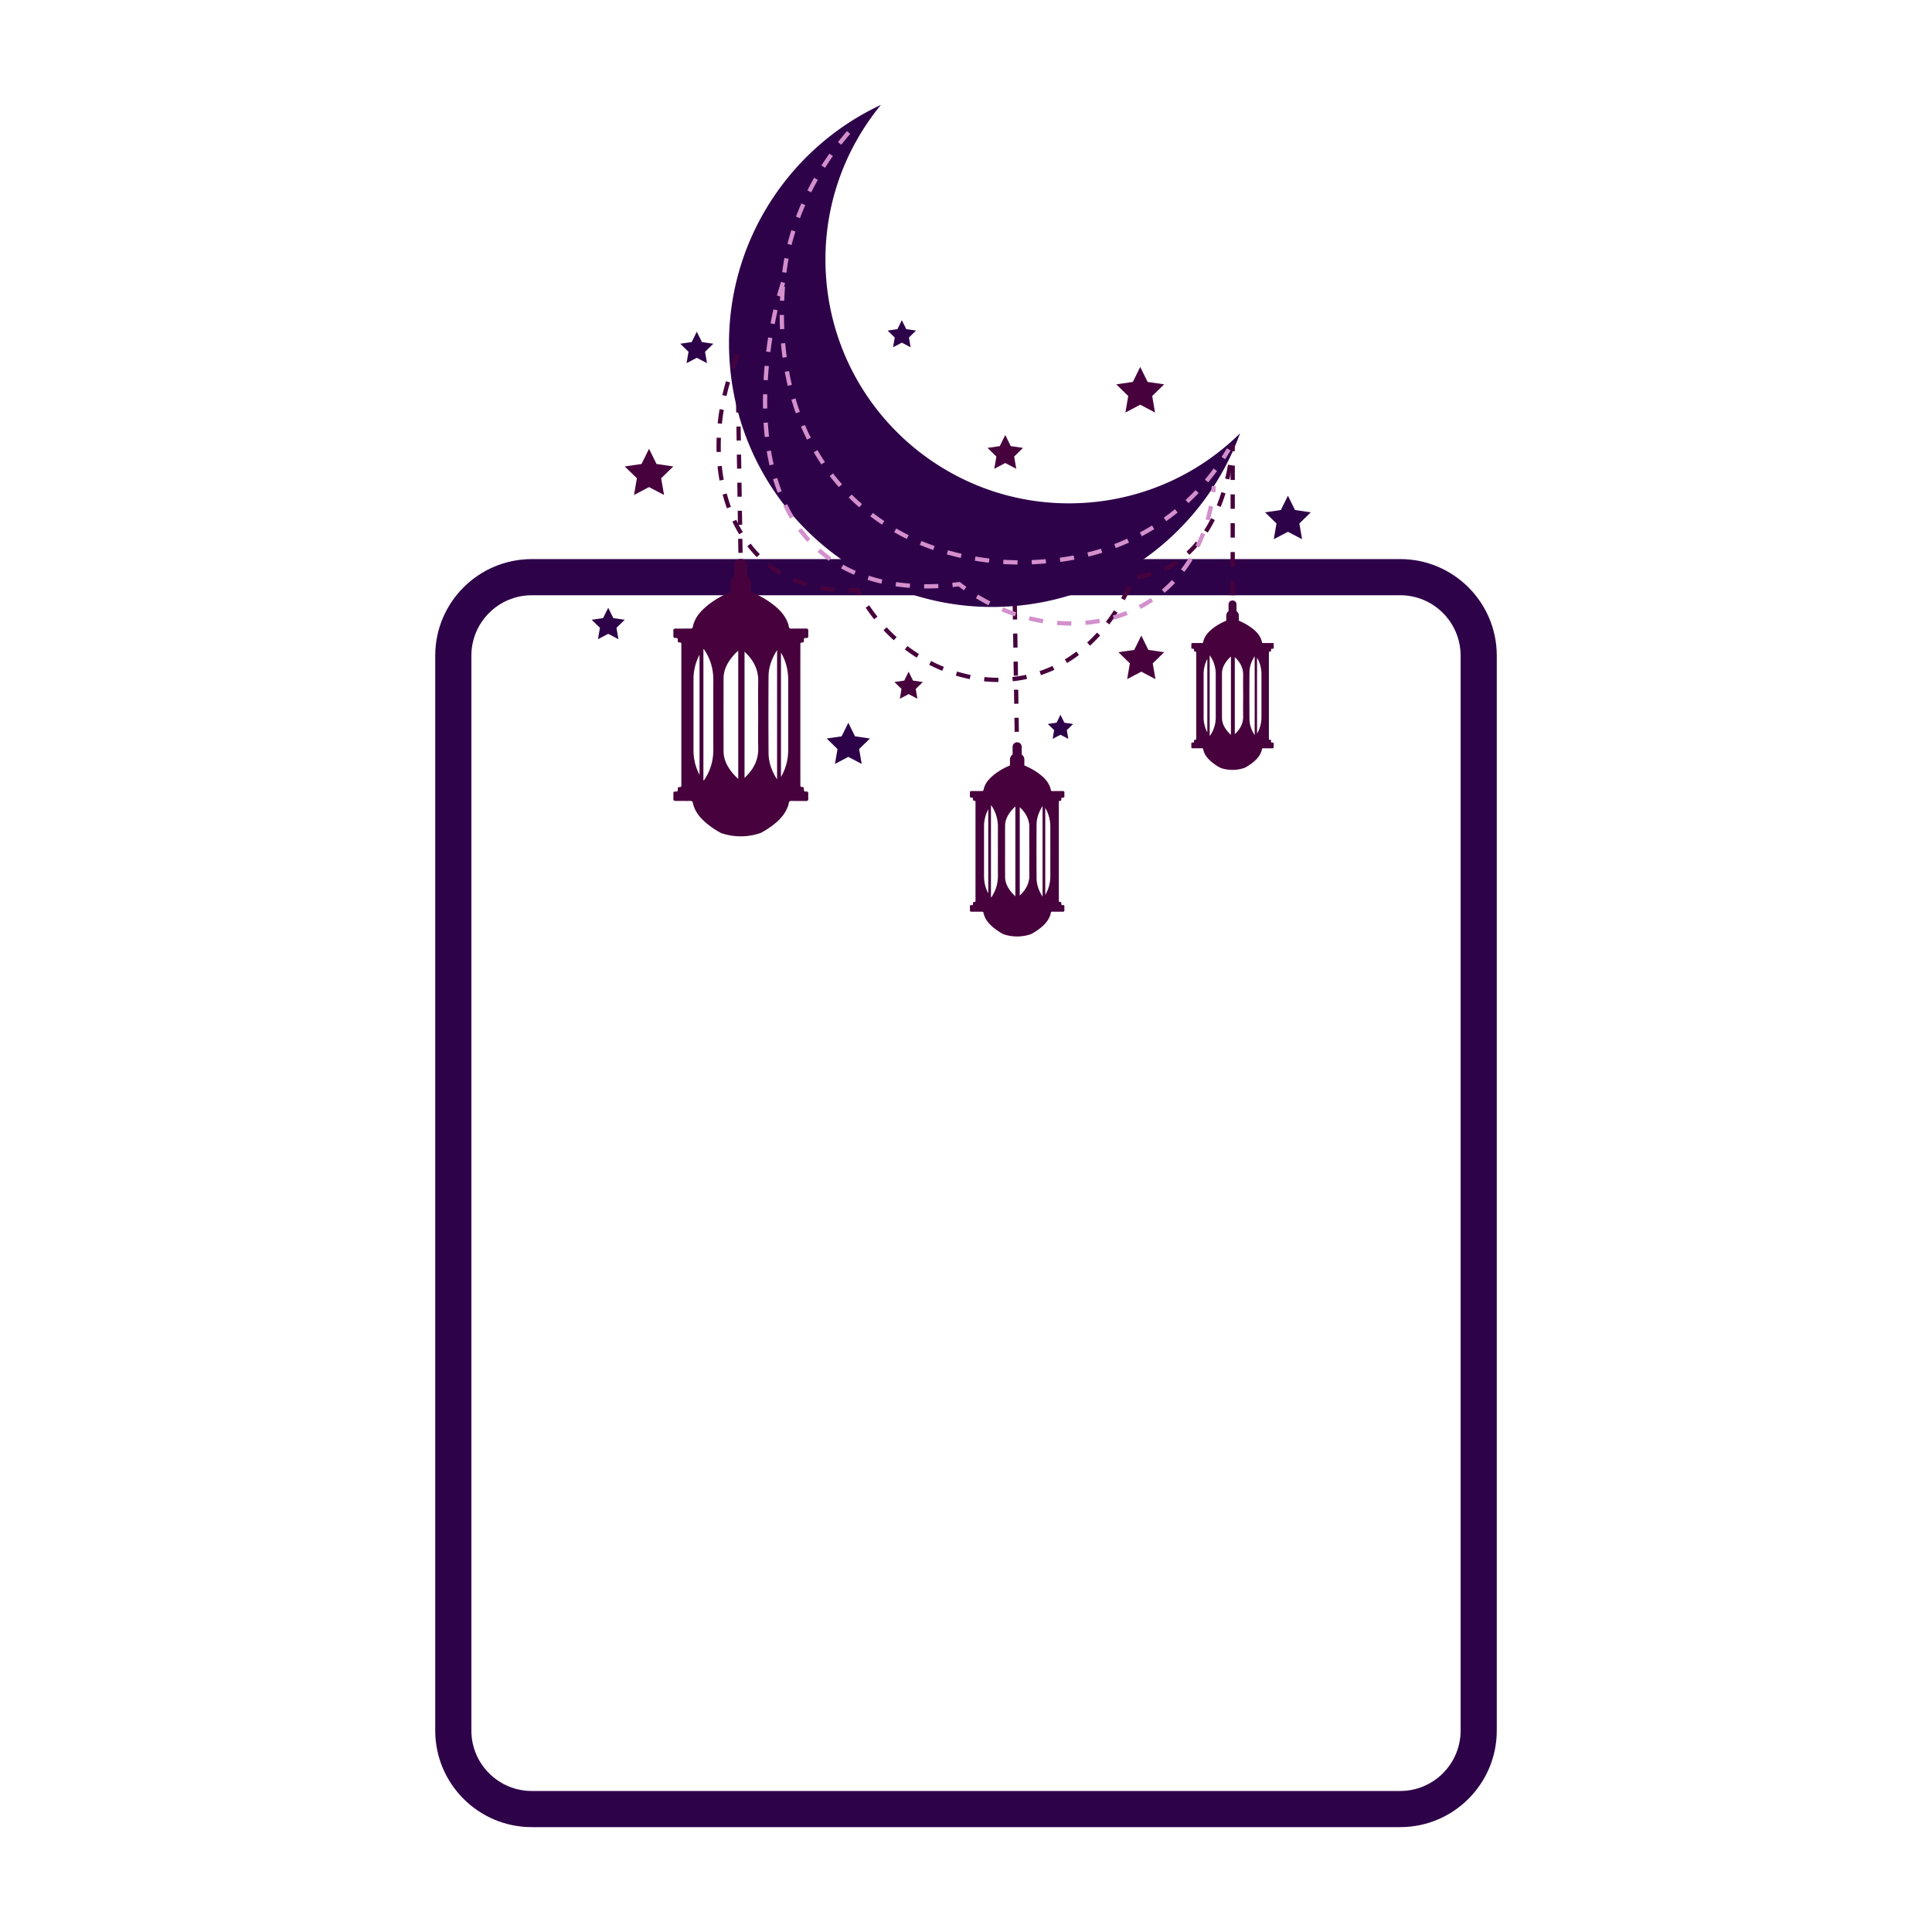 <svg xmlns="http://www.w3.org/2000/svg" viewBox="0 0 2000 2000" width="300" height="300" fill="none"><defs><style>.cls-eid61{fill:#2e0249}.cls-eid62{fill:#d390cc}.cls-eid63{fill:#47023d}</style></defs><path d="M1449.54 1891.44H550.47c-55.09 0-99.92-44.82-99.92-99.91V678.69c0-55.09 44.82-99.92 99.92-99.92h899.07c55.09 0 99.92 44.82 99.92 99.92v1112.83c0 55.09-44.82 99.91-99.92 99.91ZM550.46 616.21c-34.46 0-62.49 28.03-62.49 62.49v1112.83c0 34.45 28.03 62.48 62.49 62.48h899.07c34.46 0 62.49-28.03 62.49-62.48V678.69c0-34.45-28.03-62.49-62.49-62.49H550.46Z" class="cls-eid61"/><path d="m764.553 586.922 4.41-.068.114 7.349-4.41.068zm-.203-14.582-.23-14.53 4.41-.07.23 14.53zm-.45-29.06-.23-14.53 4.41-.07.23 14.53zm-.45-29.06-.23-14.53 4.41-.07.23 14.53zm-.45-29.06-.23-14.53 4.41-.07.23 14.53zm-.45-29.06-.23-14.53 4.41-.07.23 14.53zm-.45-29.06-.23-14.53 4.41-.07.23 14.53zm-.45-29.06-.23-14.53 4.41-.07.23 14.53zm-.585-36.41 4.41-.069.115 7.35-4.41.068zm289.615 417.9-.11-7.29 2.2-.09 2.21-.04.11 7.35zm-.34-21.88-.23-14.53 4.41-.07.23 14.53zm-.45-29.06-.23-14.53 4.41-.07.23 14.53zm-.45-29.06-.23-14.53 4.41-.07.23 14.53zm-.45-29.06-.23-14.53 4.41-.07.23 14.53zm-.45-29.06-.23-14.53 4.41-.07.23 14.53zm-.45-29.06-.23-14.53 4.41-.07.23 14.53zm-.45-29.06-.23-14.53 4.41-.07.23 14.53zm-.48-29.07-.11-7.35 4.41-.07.11 7.3z" class="cls-eid63"/><path d="M1283.7 448.59c-35.42 97.55-125.26 170.43-235.46 178.92-11.29.87-22.47 1.04-33.5.54-21.59-.97-42.59-4.48-62.7-10.26-31.22-8.97-60.28-23.41-85.98-42.28-.89-.64-1.76-1.29-2.63-1.95a269 269 0 0 1-19.08-15.76 188 188 0 0 1-3.59-3.31c-2.72-2.55-5.39-5.16-8-7.82-.82-.83-1.63-1.67-2.44-2.51-22.84-23.84-41.45-51.9-54.5-83.03-10.99-26.22-18.04-54.63-20.34-84.53-8.96-116.43 56.58-221.39 156.48-268.04-39.95 48.54-61.92 111.99-56.71 179.62 3.42 44.46 18.17 85.33 41.2 120.01 27.58 41.53 67.03 74.18 113.13 93.46 35.67 14.92 75.33 21.83 116.53 18.66 61.78-4.76 116.65-31.39 157.58-71.73Z" class="cls-eid61"/><path d="M834.44 819.38c-1.7.22-2.42-.41-2.25-2.19.13-1.31-.09-2.65-1.88-2.51-1.8.14-1.76-.95-1.76-2.19 0-9.15-.03-18.29-.03-27.44v-90.26c0-9.15.03-18.29.03-27.44 0-1.25-.04-2.34 1.76-2.19 1.8.14 2.01-1.2 1.88-2.51-.17-1.78.54-2.41 2.25-2.19 1.93.25 2.42-.8 2.33-2.51-.08-1.55-.13-3.11-.01-4.65.17-2.09-.77-2.69-2.73-2.65-4.88.1-9.77-.05-14.64.1-1.87.06-2.63-.6-2.89-2.37-.34-2.4-1.29-4.61-2.37-6.77-3.89-7.82-10.22-13.34-17.18-18.25-6.07-4.28-12.62-7.65-19.42-10.56v-8.74c0-3.05-1.55-5.75-3.9-7.34v-11.43c0-3.72-3.02-6.74-6.74-6.74s-6.74 3.02-6.74 6.74v11.43a8.85 8.85 0 0 0-3.9 7.34v8.79c-9.7 4.04-18.73 9.23-26.62 16.28-6.02 5.37-10.75 11.58-12.41 19.69-.32 1.53-1.09 1.92-2.57 1.89-5.04-.07-10.07.03-15.11-.01-1.73-.02-2.61.55-2.5 2.42.1 1.62.09 3.26.02 4.88-.08 1.76.59 2.7 2.43 2.44s2.29.64 2.15 2.28c-.09 1.02.06 2.42 1.29 2.32 2.87-.23 2.4 1.61 2.4 3.28v143.19c0 1.66.47 3.51-2.4 3.28-1.24-.1-1.38 1.3-1.29 2.32.15 1.64-.31 2.54-2.15 2.28-1.85-.26-2.51.68-2.43 2.44.07 1.63.08 3.26-.02 4.88-.11 1.86.77 2.44 2.5 2.42 5.04-.04 10.08.06 15.11-.01.39 0 .73.02 1.03.09.82.18 1.31.68 1.54 1.81 1.67 8.11 6.39 14.31 12.41 19.69 5.17 4.62 10.82 8.43 16.83 11.65 6.24 2.19 13.12 3.4 20.34 3.4s14.54-1.29 20.94-3.61c3.17-1.71 6.25-3.59 9.21-5.67 6.96-4.91 13.29-10.43 17.18-18.25 1.08-2.16 2.03-4.37 2.37-6.77.18-1.21.59-1.9 1.42-2.2.39-.14.87-.19 1.46-.17 4.88.14 9.76 0 14.64.1 1.96.04 2.89-.56 2.73-2.65-.12-1.54-.07-3.1.01-4.65.09-1.7-.4-2.76-2.33-2.51Zm-116.53-42.79v-73.3c0-9.06 2.07-17.57 6.23-25.47v124.25c-.21-.39-.41-.79-.61-1.19-3.76-7.56-5.62-15.67-5.63-24.28Zm19 12.9c-1.31 5.55-3.5 10.85-6.62 15.9-1.04 1.68-1.58 2.52-2.13 2.52V671.97c.54 0 1.09.84 2.13 2.52 5.55 9.01 8.15 18.83 8.15 29.38v.38h-.01c-.05 11.9-.02 23.8-.02 35.69 0 11.9-.02 23.79.02 35.69h.01v.38c0 4.64-.5 9.13-1.53 13.48m21.64 11.03c-4.11-4.97-7.38-10.35-8.77-16.46-.47-2.07-.73-4.21-.74-6.45-.03-12.56-.03-25.12-.03-37.68s0-25.12.03-37.68c.02-8.89 4-16.26 9.51-22.91 1.72-2.08 3.62-4 5.66-5.77v132.7a49 49 0 0 1-5.66-5.77Zm25.38-16.43c-1.97 8.3-6.76 15.13-13.19 21.17V674.62c8.49 7.97 14.12 17.32 14.19 29.63h-.04c0 1.18 0 2.36-.01 3.54-.18 10.71-.01 21.43-.01 32.15s-.17 21.44.01 32.15c0 1.18 0 2.36.01 3.54h.04c-.02 2.99-.36 5.8-1 8.46m12.9 5.48a44.2 44.2 0 0 1-1.22-9.95c-.1-13.23-.13-26.45-.15-39.68.02-13.23.06-26.45.15-39.68.07-9.85 3.44-18.79 8.71-27.07.04-.06.08-.11.11-.17v133.83c-.04-.06-.08-.11-.11-.17-3.44-5.4-6.07-11.08-7.5-17.11Zm19.11-13.44c0 8.87-1.86 17.18-5.72 24.93-.54 1.1-1.13 2.18-1.75 3.26V675.57c5.05 8.66 7.47 18.07 7.47 28.18v35.11h.04v2.16h-.04zm284.3 160.83c-1.19.15-1.69-.29-1.57-1.53.09-.92-.06-1.85-1.32-1.75s-1.23-.66-1.23-1.54c0-6.41-.02-12.81-.02-19.21v-63.16c0-6.4.02-12.8.02-19.21 0-.87-.03-1.64 1.23-1.54s1.41-.84 1.32-1.75c-.12-1.24.38-1.68 1.57-1.53 1.35.18 1.7-.56 1.63-1.75-.06-1.08-.09-2.18 0-3.25.12-1.46-.54-1.88-1.91-1.86-3.42.07-6.84-.03-10.25.07-1.31.04-1.84-.42-2.02-1.66-.24-1.68-.9-3.22-1.66-4.74-2.72-5.48-7.15-9.34-12.03-12.78-4.25-2.99-8.84-5.35-13.6-7.4v-6.12c0-2.14-1.08-4.02-2.73-5.14v-8c0-2.61-2.11-4.72-4.72-4.72s-4.72 2.11-4.72 4.72v8c-1.65 1.11-2.73 3-2.73 5.14v6.15c-6.79 2.83-13.11 6.46-18.64 11.39-4.21 3.76-7.52 8.11-8.69 13.78-.22 1.07-.76 1.34-1.8 1.33-3.53-.05-7.05.02-10.58 0-1.21-.01-1.83.39-1.75 1.69.07 1.13.07 2.28.01 3.42-.05 1.23.41 1.89 1.7 1.71s1.61.45 1.5 1.59c-.06.71.04 1.7.91 1.63 2.01-.16 1.68 1.13 1.68 2.29v100.23c0 1.16.33 2.46-1.68 2.29-.87-.07-.97.91-.91 1.63.1 1.15-.22 1.78-1.5 1.59-1.29-.18-1.76.47-1.7 1.71.05 1.14.06 2.28-.01 3.42-.08 1.3.54 1.71 1.75 1.69 3.53-.03 7.06.04 10.58 0 .28 0 .51.01.72.06.58.12.92.47 1.08 1.26 1.17 5.67 4.48 10.02 8.69 13.78 3.62 3.23 7.58 5.9 11.78 8.15 4.37 1.53 9.18 2.38 14.24 2.38s10.18-.9 14.66-2.53c2.22-1.2 4.37-2.51 6.45-3.97 4.87-3.44 9.31-7.3 12.03-12.78.75-1.51 1.42-3.06 1.66-4.74.12-.85.41-1.33 1-1.54.27-.1.61-.13 1.03-.12 3.41.1 6.83 0 10.25.07 1.37.03 2.03-.39 1.91-1.86-.09-1.08-.05-2.17 0-3.25.07-1.19-.28-1.93-1.63-1.75ZM1018.67 907v-51.32c0-6.34 1.45-12.3 4.36-17.83v86.97c-.14-.28-.29-.55-.42-.83-2.63-5.29-3.94-10.97-3.94-17Zm13.3 9.03c-.92 3.88-2.45 7.6-4.63 11.13-.72 1.17-1.11 1.76-1.49 1.76v-95.16c.38 0 .76.59 1.49 1.76 3.89 6.3 5.71 13.18 5.7 20.57v.27c-.03 8.33-.02 16.66-.01 24.99 0 8.33-.02 16.65.01 24.99v.27c0 3.25-.35 6.39-1.07 9.44Zm15.15 7.72c-2.88-3.48-5.17-7.24-6.14-11.52-.33-1.45-.51-2.95-.51-4.52-.02-8.79-.02-17.58-.02-26.37s0-17.58.02-26.37c.01-6.22 2.8-11.38 6.66-16.04 1.2-1.45 2.53-2.8 3.96-4.04v92.9a33.6 33.6 0 0 1-3.96-4.04Zm17.77-11.5c-1.38 5.81-4.73 10.59-9.23 14.82v-91.45c5.94 5.58 9.88 12.13 9.93 20.74h-.03v2.48c-.13 7.5-.01 15 0 22.51 0 7.5-.12 15.01 0 22.51v2.48h.03c-.01 2.09-.25 4.06-.7 5.92Zm9.03 3.83c-.54-2.25-.83-4.57-.85-6.97-.07-9.26-.09-18.52-.11-27.78.02-9.26.04-18.52.11-27.78.05-6.89 2.41-13.15 6.1-18.95.03-.04.05-.08.08-.12v93.69s-.05-.08-.08-.12c-2.41-3.78-4.25-7.75-5.25-11.98Zm13.37-9.41c0 6.21-1.3 12.03-4 17.45q-.57 1.155-1.23 2.28v-90.13c3.53 6.06 5.23 12.65 5.23 19.73v24.57h.03v1.52h-.03v24.57Zm229.87-137.99c-1.04.13-1.48-.25-1.37-1.34.08-.8-.05-1.62-1.15-1.53s-1.07-.58-1.07-1.34c0-5.59-.02-11.17-.02-16.76v-55.12c0-5.59.02-11.17.02-16.76 0-.76-.02-1.43 1.07-1.34 1.1.09 1.23-.73 1.15-1.53-.1-1.08.33-1.47 1.37-1.34 1.18.15 1.48-.49 1.42-1.53-.05-.95-.08-1.9 0-2.84.1-1.28-.47-1.64-1.67-1.62-2.98.06-5.96-.03-8.94.06-1.14.04-1.61-.37-1.76-1.45-.21-1.46-.79-2.81-1.44-4.13-2.37-4.78-6.24-8.15-10.49-11.14-3.71-2.61-7.71-4.67-11.86-6.45v-5.34c0-1.86-.94-3.51-2.38-4.48v-6.98a4.12 4.12 0 0 0-8.24 0v6.98a5.4 5.4 0 0 0-2.38 4.48v5.37c-5.92 2.47-11.44 5.63-16.26 9.94-3.68 3.28-6.56 7.07-7.58 12.02-.19.94-.67 1.17-1.57 1.16-3.08-.04-6.15.02-9.23 0-1.06-.01-1.6.34-1.53 1.48.06.99.06 1.99.01 2.98-.05 1.07.36 1.65 1.49 1.49 1.12-.16 1.4.39 1.31 1.39-.05.62.03 1.48.79 1.42 1.75-.14 1.47.99 1.47 2v87.43c0 1.01.28 2.14-1.47 2-.76-.06-.84.8-.79 1.42.09 1-.19 1.55-1.31 1.39-1.13-.16-1.53.41-1.49 1.49.04.99.05 1.99-.01 2.98-.07 1.14.47 1.49 1.53 1.48 3.08-.03 6.15.03 9.23 0 .24 0 .45 0 .63.05.5.11.8.41.94 1.1 1.02 4.95 3.9 8.74 7.58 12.02 3.15 2.82 6.61 5.15 10.28 7.11 3.81 1.34 8.01 2.08 12.42 2.08s8.88-.79 12.79-2.21c1.93-1.04 3.81-2.19 5.62-3.46 4.25-3 8.12-6.37 10.49-11.14.66-1.32 1.24-2.67 1.44-4.13.11-.74.36-1.16.87-1.34.24-.09.53-.12.89-.1 2.98.09 5.96 0 8.94.06 1.2.03 1.77-.34 1.67-1.62-.08-.94-.04-1.89 0-2.84.06-1.04-.25-1.68-1.42-1.53ZM1246 742.55v-44.76c0-5.53 1.26-10.73 3.81-15.55v75.87c-.13-.24-.25-.48-.37-.72-2.29-4.62-3.43-9.57-3.44-14.83Zm11.6 7.88c-.8 3.39-2.14 6.63-4.04 9.71-.63 1.02-.97 1.54-1.3 1.54v-83.01c.33 0 .67.51 1.3 1.54 3.39 5.5 4.98 11.5 4.98 17.94v.23c-.03 7.27-.01 14.53-.01 21.8 0 7.26-.01 14.53.01 21.8v.23c0 2.83-.3 5.58-.94 8.23Zm13.21 6.74c-2.51-3.04-4.51-6.32-5.36-10.05a17.5 17.5 0 0 1-.45-3.94c-.02-7.67-.02-15.34-.02-23.01s0-15.34.02-23.01c.01-5.43 2.44-9.93 5.81-13.99 1.05-1.27 2.21-2.44 3.45-3.52v81.03a28.7 28.7 0 0 1-3.45-3.52Zm15.5-10.03c-1.2 5.07-4.13 9.24-8.05 12.92v-79.77c5.18 4.87 8.62 10.58 8.66 18.09h-.02v2.16c-.11 6.54 0 13.09 0 19.63 0 6.55-.1 13.09 0 19.63v2.16h.02c0 1.82-.22 3.54-.61 5.17Zm7.88 3.34a26.6 26.6 0 0 1-.74-6.08c-.06-8.08-.08-16.15-.09-24.23.01-8.08.03-16.15.09-24.23.04-6.01 2.1-11.47 5.32-16.53l.07-.1v81.72l-.07-.1c-2.1-3.3-3.7-6.76-4.58-10.45m11.67-8.21c0 5.41-1.14 10.49-3.49 15.22-.33.67-.69 1.33-1.07 1.99v-78.62c3.08 5.29 4.56 11.03 4.56 17.21v21.44h.02v1.32h-.02z" class="cls-eid63"/><path d="M1273.88 660.98h4.41v7.35h-4.41zm0-14.92v-14.92h4.41v14.92zm0-29.84V601.3h4.41v14.92zm0-29.84v-14.92h4.41v14.92zm0-29.84v-14.92h4.41v14.92zm0-29.84v-14.92h4.41v14.92zm0-29.84v-14.92h4.41v14.92zm-.05-37.2h4.41v7.35h-4.41z" class="cls-eid63"/><path d="M1033.54 706.01h-.12c-4.89 0-9.86-.25-14.77-.75l.44-4.39c4.77.48 9.59.73 14.33.73h.12zm14.9-.79-.47-4.38c4.79-.51 9.6-1.28 14.27-2.29l.93 4.31c-4.83 1.05-9.79 1.84-14.74 2.37Zm-44.54-2.19c-4.83-.97-9.69-2.2-14.46-3.64l1.28-4.22c4.63 1.4 9.36 2.59 14.05 3.54zm73.67-4.13-1.4-4.18c4.55-1.52 9.06-3.32 13.42-5.33l1.85 4c-4.5 2.08-9.16 3.94-13.87 5.51m-102.17-4.49c-4.56-1.85-9.12-3.95-13.53-6.23l2.02-3.92c4.3 2.22 8.73 4.26 13.17 6.06l-1.66 4.08Zm129.22-8.03-2.28-3.78c4.07-2.46 8.1-5.19 11.97-8.11l2.66 3.52c-3.99 3.02-8.14 5.83-12.35 8.37m-155.68-5.6a170 170 0 0 1-12.23-8.49l2.67-3.51c3.85 2.92 7.86 5.71 11.92 8.28l-2.36 3.73Zm179.46-12.34-2.99-3.24c3.49-3.22 6.92-6.7 10.18-10.32l3.27 2.95a164 164 0 0 1-10.47 10.6Zm-203.16-5.65a177 177 0 0 1-10.61-10.42l3.22-3.01c3.3 3.52 6.78 6.94 10.35 10.17l-2.95 3.27Zm223.12-16.42-3.51-2.67c2.89-3.8 5.69-7.81 8.33-11.91l3.71 2.38c-2.7 4.2-5.56 8.3-8.52 12.2Zm-243.44-5.27c-3.06-3.86-6.01-7.91-8.76-12.02l3.67-2.45c2.68 4.01 5.56 7.96 8.54 11.73l-3.46 2.74Zm259.53-19.74-3.88-2.1c2.35-4.35 4.5-8.74 6.41-13.05l4.03 1.78c-1.95 4.42-4.16 8.92-6.56 13.37m-276.04-4.97c-.63-1.13-1.25-2.28-1.86-3.42-2.73.14-5.46.21-8.13.23l-.02-4.41c3.06-.02 6.2-.12 9.32-.3l1.42-.08.66 1.27c.79 1.52 1.62 3.06 2.46 4.57l-3.85 2.15Zm-24.87-3.76c-5.02-.42-10-1.07-14.78-1.95l.79-4.34c4.64.85 9.47 1.49 14.35 1.89l-.37 4.39Zm-29.3-5.42c-4.83-1.44-9.55-3.16-14.05-5.11l1.76-4.04c4.34 1.88 8.9 3.54 13.56 4.93l-1.26 4.23Zm343.42-7.79-.58-4.37a97.6 97.6 0 0 0 14.06-2.92l1.22 4.24c-4.73 1.36-9.67 2.38-14.7 3.05m-370.8-4.14c-2.77-1.65-5.5-3.44-8.11-5.31-1.42-1.02-2.84-2.09-4.22-3.18l2.74-3.46c1.33 1.05 2.7 2.08 4.06 3.06 2.51 1.8 5.13 3.52 7.79 5.11l-2.26 3.79Zm399.57-4.17-1.87-4c4.31-2.01 8.5-4.39 12.45-7.07l2.47 3.65c-4.15 2.81-8.54 5.3-13.06 7.41Zm-423.02-14.35c-3.43-3.51-6.73-7.32-9.79-11.31l3.5-2.68c2.95 3.85 6.13 7.52 9.44 10.91zm447.82-2.4-3-3.24c3.43-3.18 6.75-6.7 9.85-10.48l3.41 2.8c-3.23 3.93-6.68 7.6-10.26 10.92m-466.01-21.25c-2.53-4.19-4.89-8.61-7.03-13.15l3.99-1.88c2.08 4.4 4.37 8.7 6.82 12.75zm485.03-1.79-3.72-2.37c2.52-3.94 4.92-8.18 7.14-12.59l3.94 1.98a146 146 0 0 1-7.36 12.98m-497.76-25.13c-1.65-4.59-3.14-9.37-4.42-14.21l4.26-1.13c1.25 4.72 2.7 9.38 4.31 13.84l-4.15 1.49Zm511.21-1.45-4.1-1.63c1.75-4.39 3.37-9.01 4.84-13.71l4.21 1.31c-1.5 4.81-3.16 9.53-4.95 14.03m-518.84-27.28c-.86-4.81-1.55-9.76-2.06-14.72l4.39-.45c.49 4.84 1.17 9.68 2.01 14.39zm527.72-1.08-4.29-1.02c1.12-4.69 2.1-9.49 2.93-14.28l4.35.75c-.84 4.88-1.85 9.78-2.99 14.56Zm-530.75-28.46a215 215 0 0 1 .06-14.85l4.41.17c-.1 2.75-.16 5.52-.16 8.23 0 2.11.03 4.23.09 6.31l-4.41.13Zm535.8-.83-4.38-.46c.34-3.26.51-5.66.6-7.11l4.4.26c-.09 1.49-.26 3.97-.62 7.31m-530.3-28.37-4.39-.45c.5-4.86 1.17-9.81 1.98-14.71l4.35.72c-.8 4.8-1.45 9.66-1.94 14.43Zm4.76-28.73-4.3-.98c1.09-4.77 2.34-9.6 3.72-14.36l4.23 1.23c-1.36 4.68-2.58 9.42-3.65 14.11m8.1-27.99-4.16-1.46c1.62-4.61 3.4-9.27 5.29-13.84l4.07 1.69c-1.86 4.5-3.61 9.08-5.21 13.62Z" class="cls-eid63"/><path d="M1053.31 584.4c-4.91-.06-9.89-.25-14.81-.56l.28-4.4c4.84.31 9.75.49 14.58.55zm14.81-.21-.18-4.41c4.19-.17 7.46-.4 9.63-.56 1.48-.1 3.13-.22 4.95-.37l.36 4.39c-1.84.15-3.51.27-5 .38-2.19.15-5.51.39-9.76.56Zm-44.38-1.67c-4.9-.57-9.84-1.27-14.67-2.09l.74-4.35c4.76.81 9.61 1.5 14.44 2.06zm73.87-.82-.58-4.37c4.84-.64 9.68-1.41 14.4-2.3l.82 4.33c-4.8.9-9.72 1.69-14.64 2.34m-103.08-4.15c-4.83-1.1-9.66-2.33-14.36-3.68l1.21-4.24c4.62 1.32 9.37 2.54 14.12 3.62zm132.21-1.35-1.06-4.28c4.71-1.17 9.43-2.49 14.03-3.93l1.31 4.21c-4.68 1.46-9.49 2.81-14.28 4m-160.69-6.82c-4.67-1.64-9.32-3.43-13.84-5.32l1.71-4.07c4.44 1.86 9.01 3.62 13.59 5.23zm188.99-2.02-1.57-4.12c4.53-1.72 9.06-3.61 13.44-5.59l1.82 4.02c-4.47 2.03-9.08 3.94-13.69 5.7Zm-216.33-9.46c-4.43-2.19-8.83-4.54-13.08-6.99l2.2-3.82c4.17 2.4 8.49 4.71 12.84 6.86l-1.95 3.95Zm243.33-2.79-2.07-3.89c4.27-2.27 8.52-4.71 12.62-7.25l2.32 3.75a233 233 0 0 1-12.87 7.39M913.02 543.1c-4.1-2.73-8.17-5.62-12.08-8.61l2.67-3.51c3.84 2.93 7.83 5.77 11.85 8.44l-2.44 3.67Zm294.25-3.58-2.56-3.59c3.42-2.43 6.82-5 10.1-7.62.5-.4.99-.79 1.48-1.19l2.78 3.42c-.5.41-1 .81-1.51 1.21-3.34 2.68-6.81 5.29-10.3 7.77Zm-317.83-14.4a231 231 0 0 1-10.87-10.09l3.1-3.13c3.42 3.39 7 6.72 10.66 9.9l-2.89 3.33Zm340.84-4.32-3-3.23c3.54-3.28 7.03-6.72 10.35-10.23l3.2 3.04c-3.39 3.57-6.95 7.08-10.56 10.43Zm-361.89-16.56c-3.26-3.7-6.44-7.54-9.45-11.44l3.49-2.69c2.94 3.82 6.06 7.59 9.26 11.22l-3.31 2.92Zm382.32-4.94-3.38-2.83c3.09-3.7 6.12-7.55 8.99-11.46l3.55 2.61c-2.92 3.98-6 7.9-9.16 11.67Zm-400.43-18.55c-2.73-4.08-5.37-8.31-7.85-12.59l3.81-2.21a226 226 0 0 0 7.7 12.34l-3.66 2.45Zm418-5.34-3.71-2.39c1.89-2.92 3.73-5.94 5.49-8.95l3.81 2.22c-1.79 3.07-3.67 6.13-5.59 9.11ZM835.4 455.1c-2.18-4.38-4.26-8.91-6.2-13.47l4.06-1.72c1.9 4.48 3.94 8.93 6.08 13.23l-3.95 1.97Zm-11.57-27.29c-1.64-4.59-3.17-9.33-4.57-14.1l4.23-1.24c1.38 4.68 2.89 9.35 4.5 13.86l-4.15 1.48Zm-8.37-28.42c-1.12-4.73-2.15-9.61-3.04-14.49l4.34-.8c.89 4.81 1.89 9.61 3 14.28l-4.29 1.02Zm-5.37-29.12c-.65-4.84-1.2-9.79-1.64-14.71l4.39-.39c.43 4.86.97 9.74 1.61 14.51l-4.37.59Zm-2.62-29.48c-.22-4.88-.33-9.85-.34-14.79h4.41c.01 4.87.13 9.78.34 14.6l-4.41.2Zm4.34-29.41-4.41-.17c.19-4.92.49-9.89.88-14.76l4.39.35c-.39 4.82-.68 9.72-.87 14.58Zm2.35-29.11-4.38-.54c.64-5.15 1.38-10.08 2.19-14.65l4.34.77c-.8 4.5-1.53 9.36-2.16 14.43Zm5.28-28.63-4.27-1.09a279 279 0 0 1 4.04-14.25l4.21 1.32c-1.45 4.61-2.78 9.33-3.98 14.02m8.71-27.81-4.13-1.54c1.72-4.6 3.58-9.22 5.55-13.73l4.04 1.76c-1.93 4.44-3.77 8.99-5.46 13.52Zm11.62-26.73-3.95-1.97c2.18-4.38 4.52-8.78 6.95-13.08l3.84 2.17c-2.39 4.24-4.69 8.57-6.84 12.88m14.33-25.4-3.73-2.36c2.62-4.14 5.39-8.29 8.23-12.31l3.6 2.54a301 301 0 0 0-8.1 12.13m16.8-23.85-3.48-2.71c3.01-3.86 6.16-7.71 9.38-11.46l3.34 2.87c-3.17 3.69-6.28 7.49-9.25 11.29Z" class="cls-eid62"/><path d="M1108.44 647.62c-4.7 0-9.5-.2-14.24-.58l.36-4.39c4.63.38 9.3.57 13.88.57h.61l.02 4.41h-.63Zm15.5-.71-.41-4.39c4.83-.45 9.66-1.11 14.35-1.99l.81 4.33c-4.83.9-9.8 1.59-14.76 2.05Zm-44.51-1.7c-4.85-.8-9.75-1.82-14.56-3.01l1.06-4.28c4.7 1.17 9.48 2.16 14.22 2.94zm73.77-3.77-1.22-4.24c4.65-1.34 9.26-2.92 13.69-4.69l1.64 4.09c-4.57 1.83-9.31 3.45-14.11 4.83Zm-102.61-3.4c-4.67-1.56-9.35-3.32-13.91-5.24l1.71-4.06c4.46 1.88 9.03 3.6 13.6 5.12zm130.27-7.68-2.05-3.9c4.27-2.25 8.44-4.74 12.41-7.41l2.46 3.66c-4.1 2.76-8.41 5.33-12.82 7.65m-157.65-3.84a199 199 0 0 1-12.97-7.26l2.29-3.77c4.14 2.52 8.41 4.91 12.69 7.1l-2.01 3.92Zm182.37-12.82-2.85-3.36c3.65-3.09 7.18-6.43 10.49-9.93l3.2 3.03c-3.42 3.61-7.07 7.07-10.84 10.26m-207.74-2.62c-1.86-1.32-3.72-2.7-5.55-4.09-2.02.26-4.05.51-6.06.73l-.47-4.38c2.28-.25 4.58-.53 6.86-.83l.91-.12.73.56c2.01 1.55 4.08 3.08 6.15 4.55l-2.56 3.59Zm-38.7-1.88c-.83 0-1.67 0-2.52-.01l.05-4.41c.83 0 1.66.01 2.47.01 3.98 0 8.05-.1 12.09-.31l.22 4.4c-4.11.21-8.25.31-12.31.31Zm-17.35-.65c-4.99-.38-9.96-.94-14.76-1.65l.65-4.36c4.7.7 9.56 1.24 14.45 1.61l-.33 4.4Zm-29.37-4.4c-4.89-1.12-9.72-2.45-14.35-3.94l1.35-4.2c4.51 1.45 9.22 2.75 13.99 3.84zm-28.31-9.17c-4.6-1.98-9.11-4.18-13.39-6.56l2.14-3.86c4.16 2.3 8.53 4.45 12.99 6.36l-1.74 4.05Zm341.97-2.93-3.51-2.67c2.88-3.79 5.62-7.81 8.15-11.95l3.76 2.3c-2.61 4.27-5.43 8.42-8.41 12.32Zm-368.01-11.54c-2.88-2.02-5.71-4.18-8.41-6.4-1.11-.92-2.23-1.87-3.32-2.83l2.91-3.31c1.05.93 2.14 1.85 3.21 2.73 2.62 2.16 5.36 4.24 8.14 6.2zm383.56-13.86-3.96-1.93c2.08-4.28 4.01-8.76 5.75-13.32l4.12 1.57a168 168 0 0 1-5.9 13.68Zm-405.95-5.8c-3.32-3.63-6.51-7.5-9.48-11.52l3.55-2.62c2.88 3.89 5.97 7.65 9.19 11.16l-3.25 2.98Zm416.56-22-4.24-1.22c1.33-4.62 2.49-9.37 3.46-14.11l4.32.88c-.99 4.86-2.18 9.73-3.54 14.46Zm-434.29-1.94c-2.49-4.18-4.85-8.6-7.02-13.12l3.98-1.9c2.11 4.41 4.41 8.71 6.83 12.77l-3.79 2.26Zm-12.87-26.8a200 200 0 0 1-4.75-14.08l4.23-1.26c1.4 4.71 2.97 9.34 4.65 13.76l-4.12 1.57Zm453.06-.43-4.38-.52c.25-2.09.45-4.09.61-6.13l4.39.35c-.16 2.1-.37 4.16-.62 6.3m-461.56-28.01c-1.07-4.7-2.02-9.6-2.84-14.55l4.35-.72c.8 4.86 1.74 9.67 2.79 14.29l-4.3.97Zm-4.85-29.22c-.53-4.81-.96-9.77-1.27-14.75l4.4-.27c.31 4.91.73 9.8 1.25 14.54zm-1.87-29.54c-.04-2.3-.06-4.62-.06-6.91 0-2.61.03-5.26.08-7.88l4.41.09c-.05 2.59-.08 5.21-.08 7.79 0 2.26.02 4.56.06 6.83zm5-29.3-4.4-.25c.28-4.85.65-9.8 1.1-14.73l4.39.4a412 412 0 0 0-1.09 14.58m2.67-29.13-4.38-.55c.6-4.82 1.3-9.74 2.06-14.63l4.36.68c-.76 4.84-1.45 9.71-2.04 14.49Zm4.5-28.93-4.34-.79c.88-4.82 1.89-9.7 2.98-14.49l4.3.99a352 352 0 0 0-2.95 14.3Zm6.52-28.45-4.25-1.17c1.31-4.73 2.74-9.49 4.26-14.17l4.19 1.36c-1.5 4.61-2.91 9.32-4.2 13.98" class="cls-eid62"/><path d="m671.88 464.58 7.77 15.74 17.37 2.53-12.57 12.25 2.97 17.3-15.54-8.17-15.53 8.17 2.96-17.3-12.57-12.25 17.37-2.53zm509.59 193.37 7.32 14.83 16.36 2.38-11.84 11.55 2.8 16.3-14.64-7.7-14.64 7.7 2.8-16.3-11.85-11.55 16.37-2.38zM1040.65 450.3l5.68 11.52 12.71 1.85-9.19 8.96 2.17 12.66-11.37-5.97-11.37 5.97 2.17-12.66-9.2-8.96 12.71-1.85zm139.71-70.44 7.66 15.52 17.13 2.49-12.39 12.09 2.92 17.06-15.32-8.05-15.33 8.05 2.93-17.06-12.4-12.09 17.14-2.49z" class="cls-eid63"/><path d="m1333.26 513.15 7.32 14.83 16.36 2.38-11.84 11.54 2.8 16.3-14.64-7.69-14.64 7.69 2.8-16.3-11.85-11.54 16.37-2.38zm-235.47 226.78 4.05 8.21 9.06 1.32-6.55 6.39 1.55 9.02-8.11-4.26-8.1 4.26 1.55-9.02-6.56-6.39 9.06-1.32zm-219.61 8.29 6.92 14.02 15.47 2.25-11.2 10.91 2.65 15.42-13.84-7.28-13.85 7.28 2.65-15.42-11.2-10.91 15.48-2.25zM629.62 629.13l5.29 10.72 11.83 1.72-8.56 8.34 2.02 11.79-10.58-5.57-10.58 5.57 2.02-11.79-8.56-8.34 11.83-1.72zm91.69-285.74 5.3 10.72 11.83 1.72-8.56 8.34 2.02 11.79-10.59-5.57-10.58 5.57 2.02-11.79-8.56-8.34 11.83-1.72zm212.27-11.89 4.55 9.22 10.17 1.48-7.36 7.17 1.74 10.13-9.1-4.78-9.1 4.78 1.74-10.13-7.36-7.17 10.17-1.48z" class="cls-eid61"/><path d="m940.6 695.32 4.55 9.22 10.18 1.48-7.36 7.17 1.74 10.14-9.11-4.79-9.1 4.79 1.74-10.14-7.36-7.17 10.17-1.48z" class="cls-eid63"/></svg>